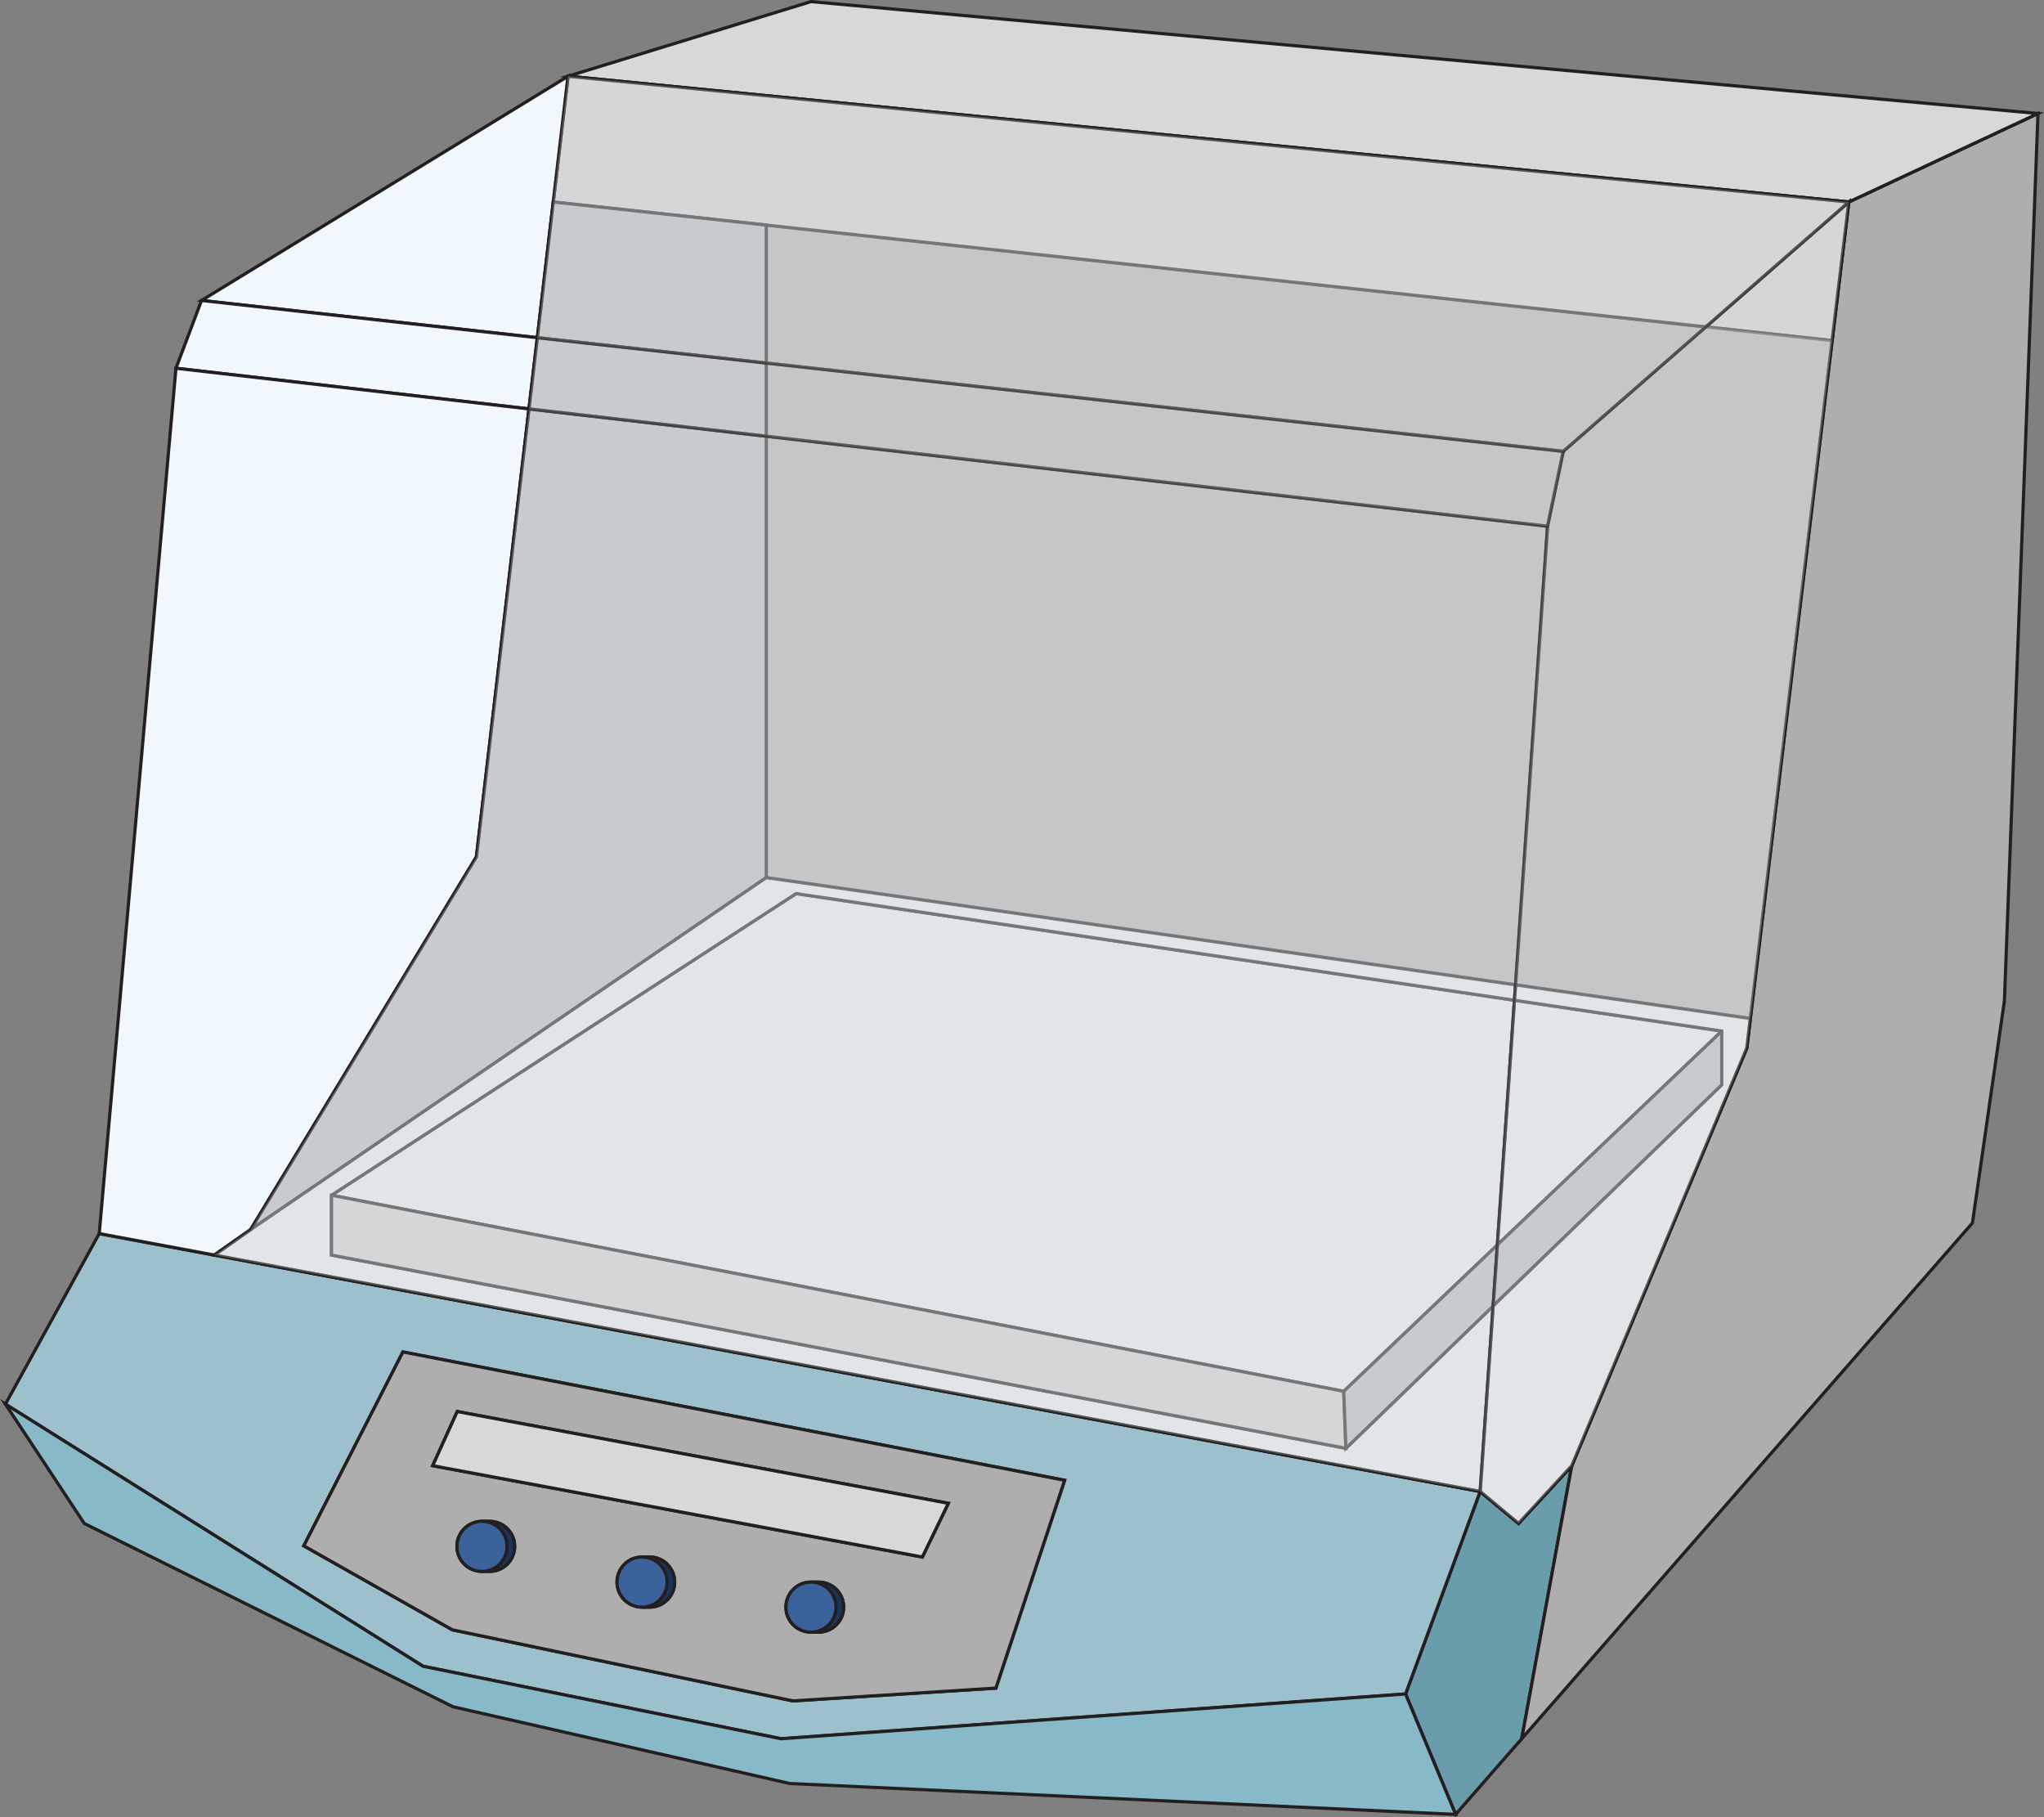 <!-- Generator: Adobe Illustrator 24.1.0, SVG Export Plug-In  -->
<svg version="1.1" xmlns="http://www.w3.org/2000/svg" xmlns:xlink="http://www.w3.org/1999/xlink" x="0px" y="0px"
	 width="319.71px" height="284.22px" viewBox="0 0 319.71 284.22" style="enable-background:new 0 0 319.71 284.22;"
	 xml:space="preserve">
<rect x="0" y="0" width="319.71" height="284.22" fill="#808080" stroke="none"/>
<style type="text/css">
	.st0{fill:#699DAC;stroke:#231F20;stroke-width:0.5;stroke-miterlimit:10;}
	.st1{fill:#AEAEAF;stroke:#231F20;stroke-width:0.5;stroke-miterlimit:10;}
	.st2{fill:#9CC1CC;stroke:#231F20;stroke-width:0.5;stroke-miterlimit:10;}
	.st3{fill:#D7D8D8;stroke:#231F20;stroke-width:0.5;stroke-miterlimit:10;}
	.st4{opacity:0.58;fill:#C2C0C0;stroke:#231F20;stroke-width:0.5;stroke-miterlimit:10;}
	.st5{fill:#88B9C9;stroke:#231F20;stroke-width:0.5;stroke-miterlimit:10;}
	.st6{fill:#C2C0C0;stroke:#231F20;stroke-width:0.5;stroke-miterlimit:10;}
	.st7{fill:#F0F8FD;stroke:#231F20;stroke-width:0.5;stroke-miterlimit:10;}
	.st8{fill:none;stroke:#231F20;stroke-width:0.5;stroke-miterlimit:10;}
	.st9{fill:#1B335B;stroke:#231F20;stroke-width:0.5;stroke-miterlimit:10;}
	.st10{fill:#3C629B;stroke:#231F20;stroke-width:0.5;stroke-miterlimit:10;}
	.st11{opacity:0.4;fill:#F0F8FD;stroke:#231F20;stroke-width:0.5;stroke-miterlimit:10;}
</style>
<defs>
</defs>
<g>
	<polygon class="st0" points="245.85,229.22 238.02,271.92 227.68,283.75 219.85,264.92 231.52,233.25 237.52,238.25 	"/>
	<polygon class="st1" points="318.77,17.75 313.52,156.5 308.52,191.25 238.02,271.92 245.85,229.22 273.22,163.92 273.78,159.28 
		286.57,53.26 289.18,31.59 	"/>
	<path class="st2" d="M33.53,196.28l-18.01-3.36L0.85,219.59l65.33,41l56,11.33l97.67-7l11.67-31.67L33.53,196.28z M155.77,264
		l-31.75,2l-53.25-11.11l-23.25-13.14l15.5-30.32l103.5,20.07L155.77,264z"/>
	<polygon class="st3" points="318.77,17.75 289.18,31.59 88.85,11.92 126.85,0.25 	"/>
	<polygon class="st4" points="242.06,82.3 237.05,154.02 119.85,137.25 119.85,68.22 	"/>
	<polygon class="st4" points="266.82,51.12 244.52,70.59 119.85,56.78 119.85,35.2 	"/>
	<polygon class="st5" points="227.68,283.75 123.52,278.92 70.85,266.92 13.18,238.25 0.85,219.59 66.18,260.59 122.18,271.92 
		219.85,264.92 	"/>
	<polygon class="st6" points="289.18,31.59 286.57,53.26 266.82,51.12 	"/>
	<polygon class="st6" points="289.18,31.59 266.82,51.12 119.85,35.2 86.54,31.59 88.85,11.92 	"/>
	<polygon class="st4" points="244.52,70.59 242.06,82.3 119.85,68.22 119.85,56.78 	"/>
	<polygon class="st7" points="88.85,11.92 86.54,31.59 84.05,52.81 31.52,46.99 	"/>
	<polygon class="st7" points="84.05,52.81 82.74,63.95 27.52,57.59 31.52,46.99 	"/>
	<polygon class="st7" points="82.74,63.95 74.52,134 39.21,192.3 33.53,196.28 15.52,192.92 27.52,57.59 	"/>
	<polygon class="st1" points="119.85,68.22 119.85,137.25 39.21,192.3 74.52,134 82.74,63.95 	"/>
	<line class="st8" x1="119.85" y1="35.2" x2="119.85" y2="35.19"/>
	<polygon class="st1" points="119.85,35.2 119.85,56.78 84.05,52.81 86.54,31.59 	"/>
	<polygon class="st1" points="119.85,56.78 119.85,68.22 82.74,63.95 84.05,52.81 	"/>
	<polygon class="st4" points="286.57,53.26 273.78,159.28 237.05,154.02 242.06,82.3 244.52,70.59 266.82,51.12 	"/>
	<polygon class="st3" points="236.88,156.43 234.21,194.69 210.18,217.59 51.85,186.92 124.52,139.75 	"/>
	<polygon class="st3" points="269.31,161.25 234.21,194.69 236.88,156.43 	"/>
	<polygon class="st3" points="51.85,186.92 51.85,196.28 210.52,226.5 233.55,204.24 231.52,233.25 33.53,196.28 39.21,192.3 
		119.85,137.25 237.05,154.02 236.88,156.43 124.52,139.75 	"/>
	<polygon class="st6" points="210.52,226.5 51.85,196.28 51.85,186.92 210.18,217.59 	"/>
	<polygon class="st1" points="234.21,194.69 233.55,204.24 210.52,226.5 210.18,217.59 	"/>
	<polygon class="st1" points="269.31,161.25 269.31,169.67 233.55,204.24 234.21,194.69 	"/>
	<polygon class="st3" points="273.78,159.28 273.22,163.92 245.85,229.22 237.52,238.25 231.52,233.25 233.55,204.24 269.31,169.67 
		269.31,161.25 236.88,156.43 237.05,154.02 	"/>
	<path class="st1" d="M63.02,211.43l-15.5,30.32l23.25,13.14L124.02,266l31.75-2l10.75-32.5L63.02,211.43z M76.58,245.75h-1.19
		c-2.17,0-3.92-1.75-3.92-3.91c0-2.17,1.75-3.92,3.92-3.92h1.19c2.16,0,3.92,1.75,3.92,3.92C80.5,244,78.74,245.75,76.58,245.75z
		 M101.62,251.34h-1.2c-2.16,0-3.91-1.76-3.91-3.92c0-2.16,1.75-3.92,3.91-3.92h1.2c2.16,0,3.91,1.76,3.91,3.92
		C105.53,249.58,103.78,251.34,101.62,251.34z M128.04,255.25h-1.19c-2.17,0-3.92-1.75-3.92-3.91c0-2.17,1.75-3.92,3.92-3.92h1.19
		c2.16,0,3.92,1.75,3.92,3.92C131.96,253.5,130.2,255.25,128.04,255.25z M144.27,243.5l-76.59-14.28l3.84-8.47l76.81,14.35
		L144.27,243.5z"/>
	<path class="st9" d="M80.5,241.84c0,2.16-1.76,3.91-3.92,3.91h-1.19c2.16,0,3.91-1.75,3.91-3.91c0-2.17-1.75-3.92-3.91-3.92h1.19
		C78.74,237.92,80.5,239.67,80.5,241.84z"/>
	<path class="st9" d="M105.53,247.42c0,2.16-1.75,3.92-3.91,3.92h-1.2c2.16,0,3.92-1.76,3.92-3.92c0-2.16-1.76-3.92-3.92-3.92h1.2
		C103.78,243.5,105.53,245.26,105.53,247.42z"/>
	<path class="st9" d="M131.96,251.34c0,2.16-1.76,3.91-3.92,3.91h-1.19c2.16,0,3.91-1.75,3.91-3.91c0-2.17-1.75-3.92-3.91-3.92h1.19
		C130.2,247.42,131.96,249.17,131.96,251.34z"/>
	<polygon class="st3" points="148.33,235.1 144.27,243.5 67.68,229.22 71.52,220.75 	"/>
	<path class="st10" d="M79.3,241.84c0,2.16-1.75,3.91-3.91,3.91c-2.17,0-3.92-1.75-3.92-3.91c0-2.17,1.75-3.92,3.92-3.92
		C77.55,237.92,79.3,239.67,79.3,241.84z"/>
	<g>
		<path class="st10" d="M104.34,247.42c0,2.16-1.76,3.92-3.92,3.92c-2.16,0-3.91-1.76-3.91-3.92c0-2.16,1.75-3.92,3.91-3.92
			C102.58,243.5,104.34,245.26,104.34,247.42z"/>
	</g>
	<path class="st10" d="M130.76,251.34c0,2.16-1.75,3.91-3.91,3.91c-2.17,0-3.92-1.75-3.92-3.91c0-2.17,1.75-3.92,3.92-3.92
		C129.01,247.42,130.76,249.17,130.76,251.34z"/>
	<g>
		<polygon class="st11" points="33.53,196.28 39.21,192.3 74.52,134 82.74,63.95 242.06,82.3 231.52,233.25 		"/>
		<polygon class="st11" points="231.52,233.25 237.52,238.25 245.85,229.22 273.22,163.92 289.18,31.59 244.52,70.59 242.06,82.3 		
			"/>
		<polygon class="st11" points="82.74,63.95 84.05,52.81 244.52,70.59 242.06,82.3 		"/>
		<polygon class="st11" points="88.85,11.92 84.05,52.81 244.52,70.59 289.18,31.59 		"/>
	</g>
</g>
</svg>
